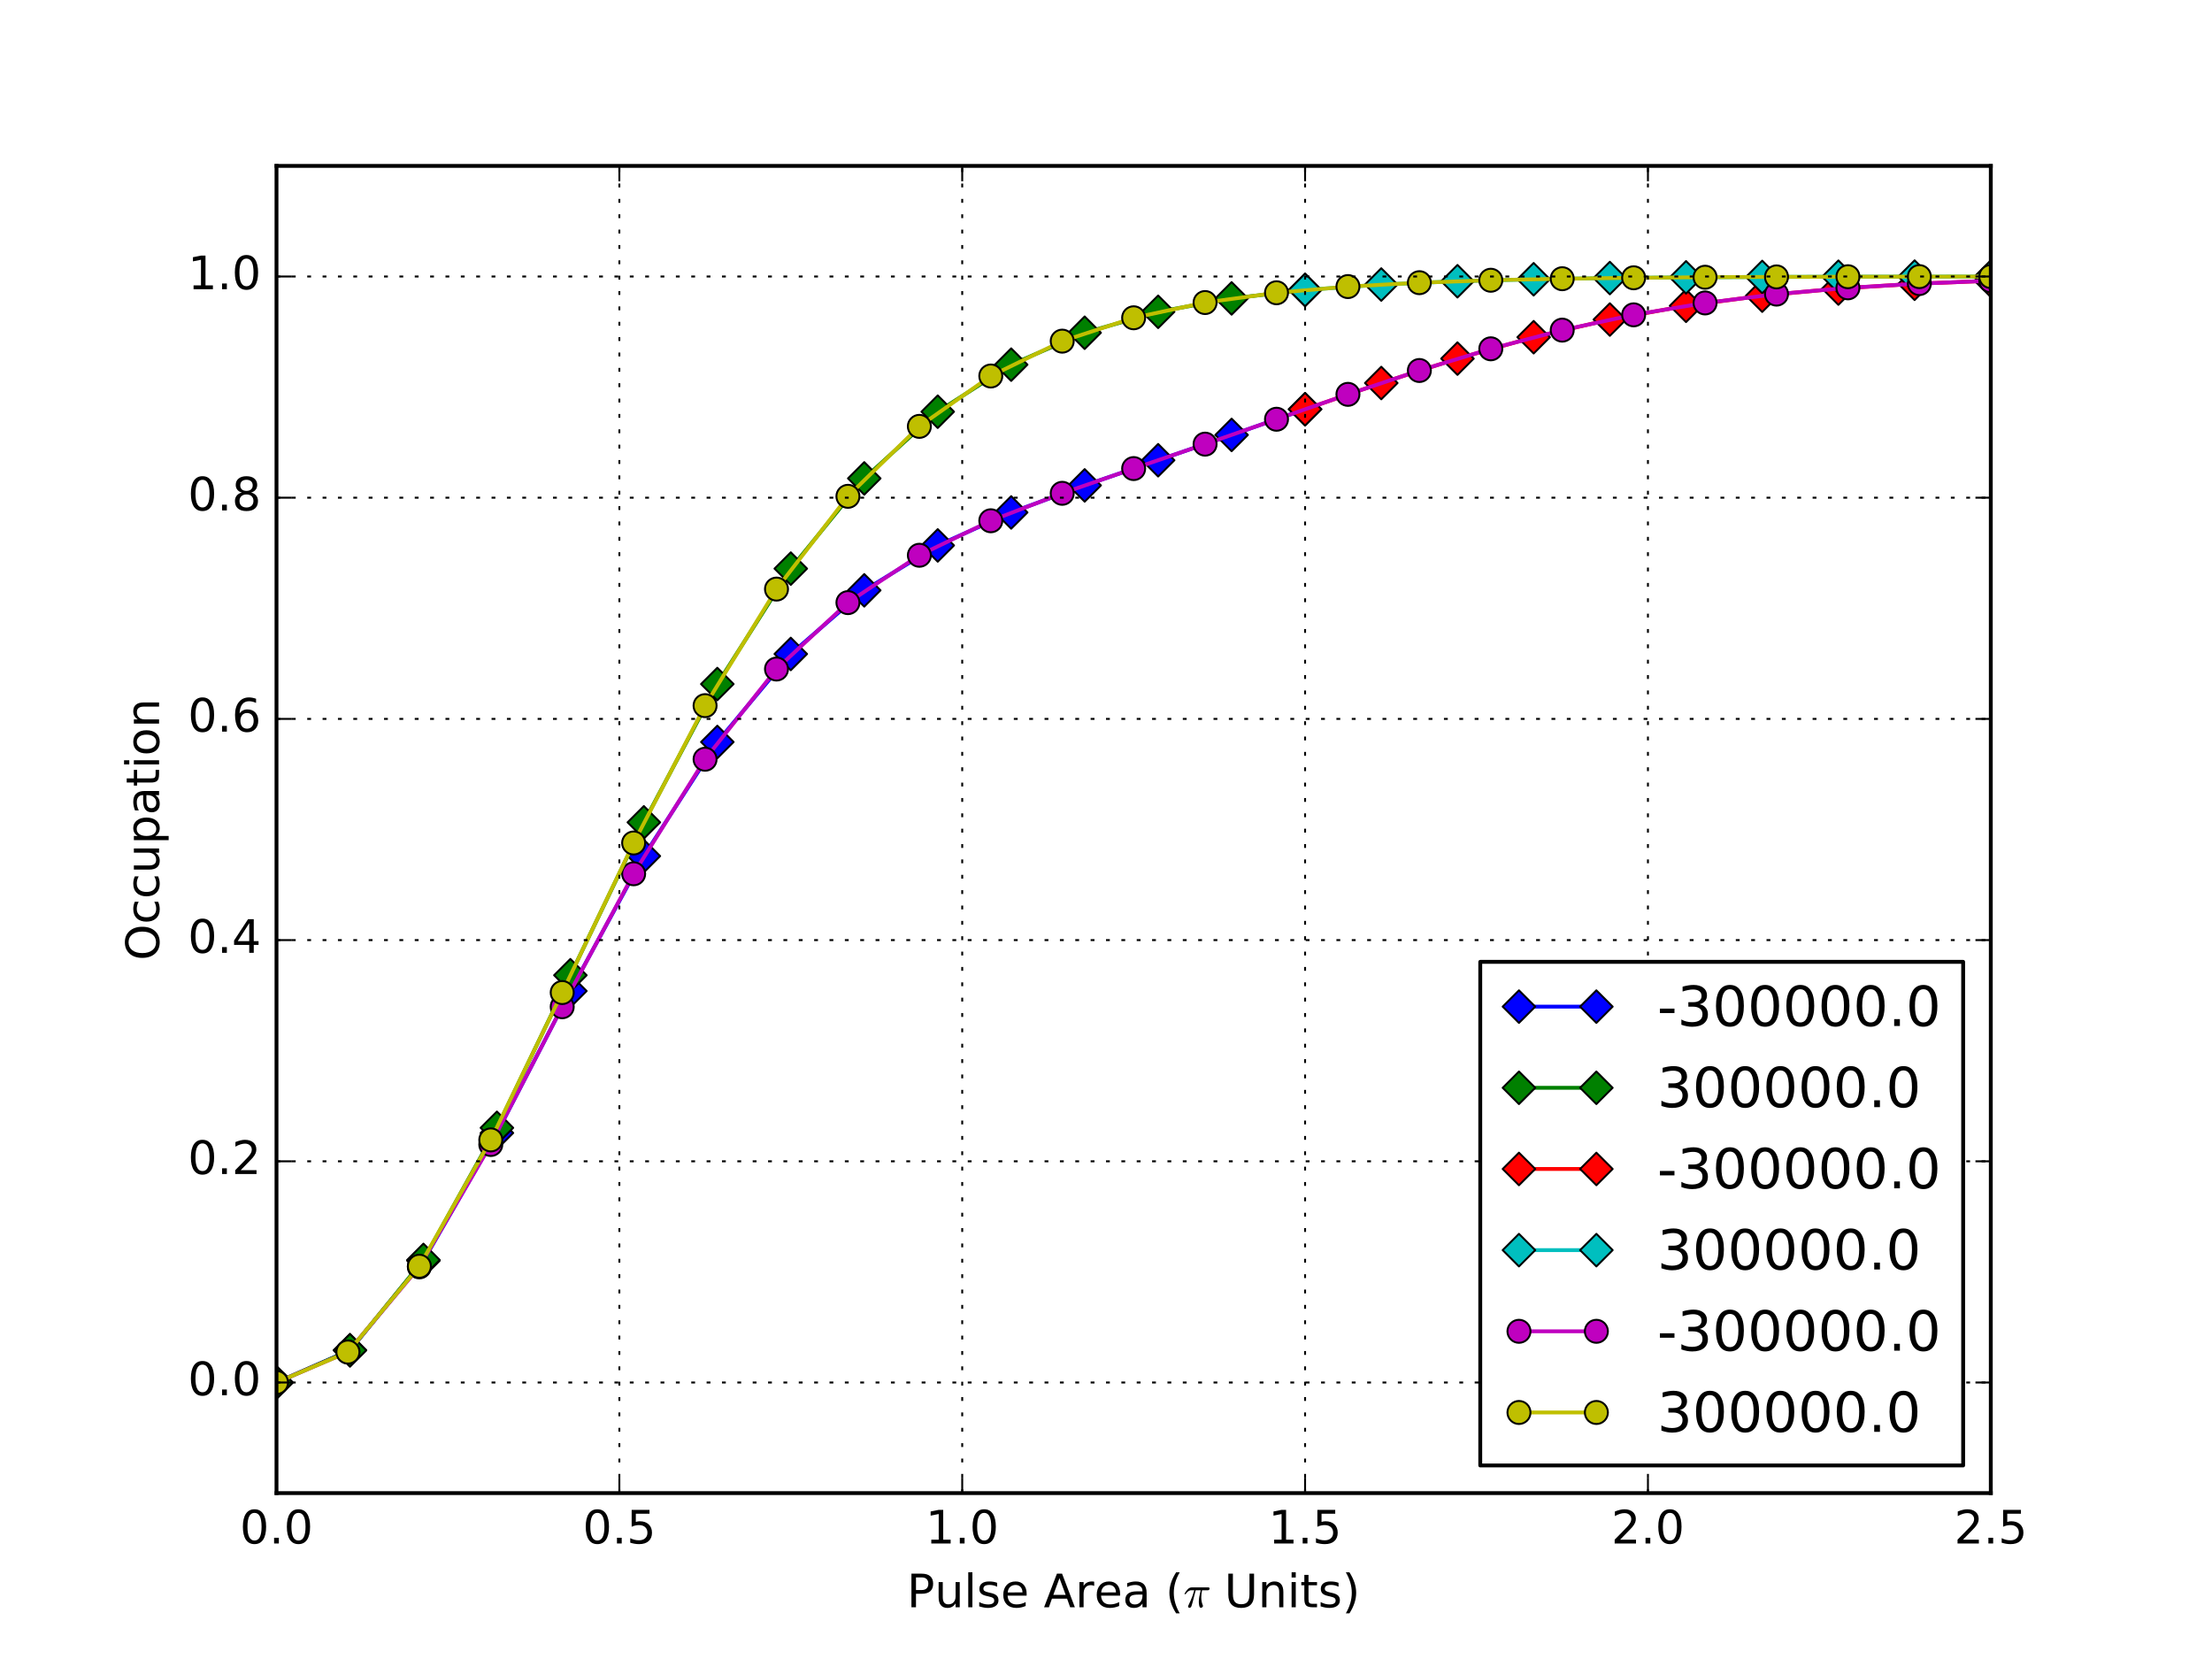 <?xml version="1.0" encoding="utf-8" standalone="no"?>
<!DOCTYPE svg PUBLIC "-//W3C//DTD SVG 1.1//EN"
  "http://www.w3.org/Graphics/SVG/1.1/DTD/svg11.dtd">
<!-- Created with matplotlib (http://matplotlib.org/) -->
<svg height="432pt" version="1.1" viewBox="0 0 576 432" width="576pt" xmlns="http://www.w3.org/2000/svg" xmlns:xlink="http://www.w3.org/1999/xlink">
 <defs>
  <style type="text/css">
*{stroke-linecap:butt;stroke-linejoin:round;stroke-miterlimit:100000;}
  </style>
 </defs>
 <g id="figure_1">
  <g id="patch_1">
   <path d="M 0 432 
L 576 432 
L 576 0 
L 0 0 
z
" style="fill:#ffffff;"/>
  </g>
  <g id="axes_1">
   <g id="patch_2">
    <path d="M 72 388.8 
L 518.4 388.8 
L 518.4 43.2 
L 72 43.2 
z
" style="fill:#ffffff;"/>
   </g>
   <g id="line2d_1">
    <path clip-path="url(#pc43f7e8aea)" d="M 72 360 
L 91.131 351.594 
L 110.263 328.279 
L 129.394 295.023 
L 148.526 258.054 
L 167.657 222.916 
L 186.789 193.21 
L 205.92 170.291 
L 225.051 153.722 
L 244.183 142.026 
L 263.314 133.435 
L 282.446 126.395 
L 301.577 119.843 
L 320.709 113.257 
L 339.84 106.564 
" style="fill:none;stroke:#0000ff;stroke-linecap:square;"/>
    <defs>
     <path d="M -0 4.243 
L 4.243 0 
L 0 -4.243 
L -4.243 -0 
z
" id="m1bdbdcca14" style="stroke:#000000;stroke-linejoin:miter;stroke-width:0.5;"/>
    </defs>
    <g clip-path="url(#pc43f7e8aea)">
     <use style="fill:#0000ff;stroke:#000000;stroke-linejoin:miter;stroke-width:0.5;" x="72.0" xlink:href="#m1bdbdcca14" y="360.0"/>
     <use style="fill:#0000ff;stroke:#000000;stroke-linejoin:miter;stroke-width:0.5;" x="91.131" xlink:href="#m1bdbdcca14" y="351.594"/>
     <use style="fill:#0000ff;stroke:#000000;stroke-linejoin:miter;stroke-width:0.5;" x="110.263" xlink:href="#m1bdbdcca14" y="328.279"/>
     <use style="fill:#0000ff;stroke:#000000;stroke-linejoin:miter;stroke-width:0.5;" x="129.394" xlink:href="#m1bdbdcca14" y="295.023"/>
     <use style="fill:#0000ff;stroke:#000000;stroke-linejoin:miter;stroke-width:0.5;" x="148.526" xlink:href="#m1bdbdcca14" y="258.054"/>
     <use style="fill:#0000ff;stroke:#000000;stroke-linejoin:miter;stroke-width:0.5;" x="167.657" xlink:href="#m1bdbdcca14" y="222.916"/>
     <use style="fill:#0000ff;stroke:#000000;stroke-linejoin:miter;stroke-width:0.5;" x="186.789" xlink:href="#m1bdbdcca14" y="193.21"/>
     <use style="fill:#0000ff;stroke:#000000;stroke-linejoin:miter;stroke-width:0.5;" x="205.92" xlink:href="#m1bdbdcca14" y="170.291"/>
     <use style="fill:#0000ff;stroke:#000000;stroke-linejoin:miter;stroke-width:0.5;" x="225.051" xlink:href="#m1bdbdcca14" y="153.722"/>
     <use style="fill:#0000ff;stroke:#000000;stroke-linejoin:miter;stroke-width:0.5;" x="244.183" xlink:href="#m1bdbdcca14" y="142.026"/>
     <use style="fill:#0000ff;stroke:#000000;stroke-linejoin:miter;stroke-width:0.5;" x="263.314" xlink:href="#m1bdbdcca14" y="133.435"/>
     <use style="fill:#0000ff;stroke:#000000;stroke-linejoin:miter;stroke-width:0.5;" x="282.446" xlink:href="#m1bdbdcca14" y="126.395"/>
     <use style="fill:#0000ff;stroke:#000000;stroke-linejoin:miter;stroke-width:0.5;" x="301.577" xlink:href="#m1bdbdcca14" y="119.843"/>
     <use style="fill:#0000ff;stroke:#000000;stroke-linejoin:miter;stroke-width:0.5;" x="320.709" xlink:href="#m1bdbdcca14" y="113.257"/>
     <use style="fill:#0000ff;stroke:#000000;stroke-linejoin:miter;stroke-width:0.5;" x="339.84" xlink:href="#m1bdbdcca14" y="106.564"/>
    </g>
   </g>
   <g id="line2d_2">
    <path clip-path="url(#pc43f7e8aea)" d="M 72 360 
L 91.131 351.617 
L 110.263 328.085 
L 129.394 293.683 
L 148.526 253.95 
L 167.657 214.136 
L 186.789 178.124 
L 205.92 148.066 
L 225.051 124.576 
L 244.183 107.206 
L 263.314 94.952 
L 282.446 86.644 
L 301.577 81.192 
L 320.709 77.701 
L 339.84 75.502 
" style="fill:none;stroke:#008000;stroke-linecap:square;"/>
    <defs>
     <path d="M -0 4.243 
L 4.243 0 
L 0 -4.243 
L -4.243 -0 
z
" id="m7340cd38f1" style="stroke:#000000;stroke-linejoin:miter;stroke-width:0.5;"/>
    </defs>
    <g clip-path="url(#pc43f7e8aea)">
     <use style="fill:#008000;stroke:#000000;stroke-linejoin:miter;stroke-width:0.5;" x="72.0" xlink:href="#m7340cd38f1" y="360.0"/>
     <use style="fill:#008000;stroke:#000000;stroke-linejoin:miter;stroke-width:0.5;" x="91.131" xlink:href="#m7340cd38f1" y="351.617"/>
     <use style="fill:#008000;stroke:#000000;stroke-linejoin:miter;stroke-width:0.5;" x="110.263" xlink:href="#m7340cd38f1" y="328.085"/>
     <use style="fill:#008000;stroke:#000000;stroke-linejoin:miter;stroke-width:0.5;" x="129.394" xlink:href="#m7340cd38f1" y="293.683"/>
     <use style="fill:#008000;stroke:#000000;stroke-linejoin:miter;stroke-width:0.5;" x="148.526" xlink:href="#m7340cd38f1" y="253.95"/>
     <use style="fill:#008000;stroke:#000000;stroke-linejoin:miter;stroke-width:0.5;" x="167.657" xlink:href="#m7340cd38f1" y="214.136"/>
     <use style="fill:#008000;stroke:#000000;stroke-linejoin:miter;stroke-width:0.5;" x="186.789" xlink:href="#m7340cd38f1" y="178.124"/>
     <use style="fill:#008000;stroke:#000000;stroke-linejoin:miter;stroke-width:0.5;" x="205.92" xlink:href="#m7340cd38f1" y="148.066"/>
     <use style="fill:#008000;stroke:#000000;stroke-linejoin:miter;stroke-width:0.5;" x="225.051" xlink:href="#m7340cd38f1" y="124.576"/>
     <use style="fill:#008000;stroke:#000000;stroke-linejoin:miter;stroke-width:0.5;" x="244.183" xlink:href="#m7340cd38f1" y="107.206"/>
     <use style="fill:#008000;stroke:#000000;stroke-linejoin:miter;stroke-width:0.5;" x="263.314" xlink:href="#m7340cd38f1" y="94.952"/>
     <use style="fill:#008000;stroke:#000000;stroke-linejoin:miter;stroke-width:0.5;" x="282.446" xlink:href="#m7340cd38f1" y="86.644"/>
     <use style="fill:#008000;stroke:#000000;stroke-linejoin:miter;stroke-width:0.5;" x="301.577" xlink:href="#m7340cd38f1" y="81.192"/>
     <use style="fill:#008000;stroke:#000000;stroke-linejoin:miter;stroke-width:0.5;" x="320.709" xlink:href="#m7340cd38f1" y="77.701"/>
     <use style="fill:#008000;stroke:#000000;stroke-linejoin:miter;stroke-width:0.5;" x="339.84" xlink:href="#m7340cd38f1" y="75.502"/>
    </g>
   </g>
   <g id="line2d_3">
    <path clip-path="url(#pc43f7e8aea)" d="M 339.84 106.564 
L 359.68 99.738 
L 379.52 93.38 
L 399.36 87.808 
L 419.2 83.21 
L 439.04 79.63 
L 458.88 76.99 
L 478.72 75.138 
L 498.56 73.9 
L 518.4 73.108 
" style="fill:none;stroke:#ff0000;stroke-linecap:square;"/>
    <defs>
     <path d="M -0 4.243 
L 4.243 0 
L 0 -4.243 
L -4.243 -0 
z
" id="m320b209481" style="stroke:#000000;stroke-linejoin:miter;stroke-width:0.5;"/>
    </defs>
    <g clip-path="url(#pc43f7e8aea)">
     <use style="fill:#ff0000;stroke:#000000;stroke-linejoin:miter;stroke-width:0.5;" x="339.84" xlink:href="#m320b209481" y="106.564"/>
     <use style="fill:#ff0000;stroke:#000000;stroke-linejoin:miter;stroke-width:0.5;" x="359.68" xlink:href="#m320b209481" y="99.738"/>
     <use style="fill:#ff0000;stroke:#000000;stroke-linejoin:miter;stroke-width:0.5;" x="379.52" xlink:href="#m320b209481" y="93.38"/>
     <use style="fill:#ff0000;stroke:#000000;stroke-linejoin:miter;stroke-width:0.5;" x="399.36" xlink:href="#m320b209481" y="87.808"/>
     <use style="fill:#ff0000;stroke:#000000;stroke-linejoin:miter;stroke-width:0.5;" x="419.2" xlink:href="#m320b209481" y="83.21"/>
     <use style="fill:#ff0000;stroke:#000000;stroke-linejoin:miter;stroke-width:0.5;" x="439.04" xlink:href="#m320b209481" y="79.63"/>
     <use style="fill:#ff0000;stroke:#000000;stroke-linejoin:miter;stroke-width:0.5;" x="458.88" xlink:href="#m320b209481" y="76.99"/>
     <use style="fill:#ff0000;stroke:#000000;stroke-linejoin:miter;stroke-width:0.5;" x="478.72" xlink:href="#m320b209481" y="75.138"/>
     <use style="fill:#ff0000;stroke:#000000;stroke-linejoin:miter;stroke-width:0.5;" x="498.56" xlink:href="#m320b209481" y="73.9"/>
     <use style="fill:#ff0000;stroke:#000000;stroke-linejoin:miter;stroke-width:0.5;" x="518.4" xlink:href="#m320b209481" y="73.108"/>
    </g>
   </g>
   <g id="line2d_4">
    <path clip-path="url(#pc43f7e8aea)" d="M 339.84 75.502 
L 359.68 74.093 
L 379.52 73.234 
L 399.36 72.716 
L 419.2 72.406 
L 439.04 72.224 
L 458.88 72.12 
L 478.72 72.062 
L 498.56 72.031 
L 518.4 72.015 
" style="fill:none;stroke:#00bfbf;stroke-linecap:square;"/>
    <defs>
     <path d="M -0 4.243 
L 4.243 0 
L 0 -4.243 
L -4.243 -0 
z
" id="m3bb79d7546" style="stroke:#000000;stroke-linejoin:miter;stroke-width:0.5;"/>
    </defs>
    <g clip-path="url(#pc43f7e8aea)">
     <use style="fill:#00bfbf;stroke:#000000;stroke-linejoin:miter;stroke-width:0.5;" x="339.84" xlink:href="#m3bb79d7546" y="75.502"/>
     <use style="fill:#00bfbf;stroke:#000000;stroke-linejoin:miter;stroke-width:0.5;" x="359.68" xlink:href="#m3bb79d7546" y="74.093"/>
     <use style="fill:#00bfbf;stroke:#000000;stroke-linejoin:miter;stroke-width:0.5;" x="379.52" xlink:href="#m3bb79d7546" y="73.234"/>
     <use style="fill:#00bfbf;stroke:#000000;stroke-linejoin:miter;stroke-width:0.5;" x="399.36" xlink:href="#m3bb79d7546" y="72.716"/>
     <use style="fill:#00bfbf;stroke:#000000;stroke-linejoin:miter;stroke-width:0.5;" x="419.2" xlink:href="#m3bb79d7546" y="72.406"/>
     <use style="fill:#00bfbf;stroke:#000000;stroke-linejoin:miter;stroke-width:0.5;" x="439.04" xlink:href="#m3bb79d7546" y="72.224"/>
     <use style="fill:#00bfbf;stroke:#000000;stroke-linejoin:miter;stroke-width:0.5;" x="458.88" xlink:href="#m3bb79d7546" y="72.12"/>
     <use style="fill:#00bfbf;stroke:#000000;stroke-linejoin:miter;stroke-width:0.5;" x="478.72" xlink:href="#m3bb79d7546" y="72.062"/>
     <use style="fill:#00bfbf;stroke:#000000;stroke-linejoin:miter;stroke-width:0.5;" x="498.56" xlink:href="#m3bb79d7546" y="72.031"/>
     <use style="fill:#00bfbf;stroke:#000000;stroke-linejoin:miter;stroke-width:0.5;" x="518.4" xlink:href="#m3bb79d7546" y="72.015"/>
    </g>
   </g>
   <g id="line2d_5">
    <path clip-path="url(#pc43f7e8aea)" d="M 72 360 
L 90.6 352.046 
L 109.2 329.89 
L 127.8 298.022 
L 146.4 262.159 
L 165 227.529 
L 183.6 197.7 
L 202.2 174.217 
L 220.8 156.921 
L 239.4 144.591 
L 258 135.607 
L 276.6 128.455 
L 295.2 122.015 
L 313.8 115.651 
L 332.4 109.17 
L 351 102.689 
L 369.6 96.478 
L 388.2 90.831 
L 406.8 85.964 
L 425.4 81.984 
L 444 78.887 
L 462.6 76.587 
L 481.2 74.953 
L 499.8 73.839 
L 518.4 73.108 
" style="fill:none;stroke:#bf00bf;stroke-linecap:square;"/>
    <defs>
     <path d="M 0 3 
C 0.796 3 1.559 2.684 2.121 2.121 
C 2.684 1.559 3 0.796 3 0 
C 3 -0.796 2.684 -1.559 2.121 -2.121 
C 1.559 -2.684 0.796 -3 0 -3 
C -0.796 -3 -1.559 -2.684 -2.121 -2.121 
C -2.684 -1.559 -3 -0.796 -3 0 
C -3 0.796 -2.684 1.559 -2.121 2.121 
C -1.559 2.684 -0.796 3 0 3 
z
" id="m465cc0d2a7" style="stroke:#000000;stroke-width:0.5;"/>
    </defs>
    <g clip-path="url(#pc43f7e8aea)">
     <use style="fill:#bf00bf;stroke:#000000;stroke-width:0.5;" x="72.0" xlink:href="#m465cc0d2a7" y="360.0"/>
     <use style="fill:#bf00bf;stroke:#000000;stroke-width:0.5;" x="90.6" xlink:href="#m465cc0d2a7" y="352.046"/>
     <use style="fill:#bf00bf;stroke:#000000;stroke-width:0.5;" x="109.2" xlink:href="#m465cc0d2a7" y="329.89"/>
     <use style="fill:#bf00bf;stroke:#000000;stroke-width:0.5;" x="127.8" xlink:href="#m465cc0d2a7" y="298.022"/>
     <use style="fill:#bf00bf;stroke:#000000;stroke-width:0.5;" x="146.4" xlink:href="#m465cc0d2a7" y="262.159"/>
     <use style="fill:#bf00bf;stroke:#000000;stroke-width:0.5;" x="165.0" xlink:href="#m465cc0d2a7" y="227.529"/>
     <use style="fill:#bf00bf;stroke:#000000;stroke-width:0.5;" x="183.6" xlink:href="#m465cc0d2a7" y="197.7"/>
     <use style="fill:#bf00bf;stroke:#000000;stroke-width:0.5;" x="202.2" xlink:href="#m465cc0d2a7" y="174.217"/>
     <use style="fill:#bf00bf;stroke:#000000;stroke-width:0.5;" x="220.8" xlink:href="#m465cc0d2a7" y="156.921"/>
     <use style="fill:#bf00bf;stroke:#000000;stroke-width:0.5;" x="239.4" xlink:href="#m465cc0d2a7" y="144.591"/>
     <use style="fill:#bf00bf;stroke:#000000;stroke-width:0.5;" x="258.0" xlink:href="#m465cc0d2a7" y="135.607"/>
     <use style="fill:#bf00bf;stroke:#000000;stroke-width:0.5;" x="276.6" xlink:href="#m465cc0d2a7" y="128.455"/>
     <use style="fill:#bf00bf;stroke:#000000;stroke-width:0.5;" x="295.2" xlink:href="#m465cc0d2a7" y="122.015"/>
     <use style="fill:#bf00bf;stroke:#000000;stroke-width:0.5;" x="313.8" xlink:href="#m465cc0d2a7" y="115.651"/>
     <use style="fill:#bf00bf;stroke:#000000;stroke-width:0.5;" x="332.4" xlink:href="#m465cc0d2a7" y="109.17"/>
     <use style="fill:#bf00bf;stroke:#000000;stroke-width:0.5;" x="351.0" xlink:href="#m465cc0d2a7" y="102.689"/>
     <use style="fill:#bf00bf;stroke:#000000;stroke-width:0.5;" x="369.6" xlink:href="#m465cc0d2a7" y="96.478"/>
     <use style="fill:#bf00bf;stroke:#000000;stroke-width:0.5;" x="388.2" xlink:href="#m465cc0d2a7" y="90.831"/>
     <use style="fill:#bf00bf;stroke:#000000;stroke-width:0.5;" x="406.8" xlink:href="#m465cc0d2a7" y="85.964"/>
     <use style="fill:#bf00bf;stroke:#000000;stroke-width:0.5;" x="425.4" xlink:href="#m465cc0d2a7" y="81.984"/>
     <use style="fill:#bf00bf;stroke:#000000;stroke-width:0.5;" x="444" xlink:href="#m465cc0d2a7" y="78.887"/>
     <use style="fill:#bf00bf;stroke:#000000;stroke-width:0.5;" x="462.6" xlink:href="#m465cc0d2a7" y="76.587"/>
     <use style="fill:#bf00bf;stroke:#000000;stroke-width:0.5;" x="481.2" xlink:href="#m465cc0d2a7" y="74.953"/>
     <use style="fill:#bf00bf;stroke:#000000;stroke-width:0.5;" x="499.8" xlink:href="#m465cc0d2a7" y="73.839"/>
     <use style="fill:#bf00bf;stroke:#000000;stroke-width:0.5;" x="518.4" xlink:href="#m465cc0d2a7" y="73.108"/>
    </g>
   </g>
   <g id="line2d_6">
    <path clip-path="url(#pc43f7e8aea)" d="M 72 360 
L 90.6 352.069 
L 109.2 329.726 
L 127.8 296.832 
L 146.4 258.456 
L 165 219.508 
L 183.6 183.749 
L 202.2 153.397 
L 220.8 129.24 
L 239.4 111.024 
L 258 97.91 
L 276.6 88.832 
L 295.2 82.752 
L 313.8 78.782 
L 332.4 76.237 
L 351 74.625 
L 369.6 73.61 
L 388.2 72.975 
L 406.8 72.58 
L 425.4 72.338 
L 444 72.192 
L 462.6 72.106 
L 481.2 72.057 
L 499.8 72.03 
L 518.4 72.015 
" style="fill:none;stroke:#bfbf00;stroke-linecap:square;"/>
    <defs>
     <path d="M 0 3 
C 0.796 3 1.559 2.684 2.121 2.121 
C 2.684 1.559 3 0.796 3 0 
C 3 -0.796 2.684 -1.559 2.121 -2.121 
C 1.559 -2.684 0.796 -3 0 -3 
C -0.796 -3 -1.559 -2.684 -2.121 -2.121 
C -2.684 -1.559 -3 -0.796 -3 0 
C -3 0.796 -2.684 1.559 -2.121 2.121 
C -1.559 2.684 -0.796 3 0 3 
z
" id="md979826415" style="stroke:#000000;stroke-width:0.5;"/>
    </defs>
    <g clip-path="url(#pc43f7e8aea)">
     <use style="fill:#bfbf00;stroke:#000000;stroke-width:0.5;" x="72.0" xlink:href="#md979826415" y="360.0"/>
     <use style="fill:#bfbf00;stroke:#000000;stroke-width:0.5;" x="90.6" xlink:href="#md979826415" y="352.069"/>
     <use style="fill:#bfbf00;stroke:#000000;stroke-width:0.5;" x="109.2" xlink:href="#md979826415" y="329.726"/>
     <use style="fill:#bfbf00;stroke:#000000;stroke-width:0.5;" x="127.8" xlink:href="#md979826415" y="296.832"/>
     <use style="fill:#bfbf00;stroke:#000000;stroke-width:0.5;" x="146.4" xlink:href="#md979826415" y="258.456"/>
     <use style="fill:#bfbf00;stroke:#000000;stroke-width:0.5;" x="165.0" xlink:href="#md979826415" y="219.508"/>
     <use style="fill:#bfbf00;stroke:#000000;stroke-width:0.5;" x="183.6" xlink:href="#md979826415" y="183.749"/>
     <use style="fill:#bfbf00;stroke:#000000;stroke-width:0.5;" x="202.2" xlink:href="#md979826415" y="153.397"/>
     <use style="fill:#bfbf00;stroke:#000000;stroke-width:0.5;" x="220.8" xlink:href="#md979826415" y="129.24"/>
     <use style="fill:#bfbf00;stroke:#000000;stroke-width:0.5;" x="239.4" xlink:href="#md979826415" y="111.024"/>
     <use style="fill:#bfbf00;stroke:#000000;stroke-width:0.5;" x="258.0" xlink:href="#md979826415" y="97.91"/>
     <use style="fill:#bfbf00;stroke:#000000;stroke-width:0.5;" x="276.6" xlink:href="#md979826415" y="88.832"/>
     <use style="fill:#bfbf00;stroke:#000000;stroke-width:0.5;" x="295.2" xlink:href="#md979826415" y="82.752"/>
     <use style="fill:#bfbf00;stroke:#000000;stroke-width:0.5;" x="313.8" xlink:href="#md979826415" y="78.782"/>
     <use style="fill:#bfbf00;stroke:#000000;stroke-width:0.5;" x="332.4" xlink:href="#md979826415" y="76.237"/>
     <use style="fill:#bfbf00;stroke:#000000;stroke-width:0.5;" x="351.0" xlink:href="#md979826415" y="74.625"/>
     <use style="fill:#bfbf00;stroke:#000000;stroke-width:0.5;" x="369.6" xlink:href="#md979826415" y="73.61"/>
     <use style="fill:#bfbf00;stroke:#000000;stroke-width:0.5;" x="388.2" xlink:href="#md979826415" y="72.975"/>
     <use style="fill:#bfbf00;stroke:#000000;stroke-width:0.5;" x="406.8" xlink:href="#md979826415" y="72.58"/>
     <use style="fill:#bfbf00;stroke:#000000;stroke-width:0.5;" x="425.4" xlink:href="#md979826415" y="72.338"/>
     <use style="fill:#bfbf00;stroke:#000000;stroke-width:0.5;" x="444" xlink:href="#md979826415" y="72.192"/>
     <use style="fill:#bfbf00;stroke:#000000;stroke-width:0.5;" x="462.6" xlink:href="#md979826415" y="72.106"/>
     <use style="fill:#bfbf00;stroke:#000000;stroke-width:0.5;" x="481.2" xlink:href="#md979826415" y="72.057"/>
     <use style="fill:#bfbf00;stroke:#000000;stroke-width:0.5;" x="499.8" xlink:href="#md979826415" y="72.03"/>
     <use style="fill:#bfbf00;stroke:#000000;stroke-width:0.5;" x="518.4" xlink:href="#md979826415" y="72.015"/>
    </g>
   </g>
   <g id="patch_3">
    <path d="M 72 43.2 
L 518.4 43.2 
" style="fill:none;stroke:#000000;stroke-linecap:square;stroke-linejoin:miter;"/>
   </g>
   <g id="patch_4">
    <path d="M 518.4 388.8 
L 518.4 43.2 
" style="fill:none;stroke:#000000;stroke-linecap:square;stroke-linejoin:miter;"/>
   </g>
   <g id="patch_5">
    <path d="M 72 388.8 
L 518.4 388.8 
" style="fill:none;stroke:#000000;stroke-linecap:square;stroke-linejoin:miter;"/>
   </g>
   <g id="patch_6">
    <path d="M 72 388.8 
L 72 43.2 
" style="fill:none;stroke:#000000;stroke-linecap:square;stroke-linejoin:miter;"/>
   </g>
   <g id="matplotlib.axis_1">
    <g id="xtick_1">
     <g id="line2d_7">
      <path clip-path="url(#pc43f7e8aea)" d="M 72 388.8 
L 72 43.2 
" style="fill:none;stroke:#000000;stroke-dasharray:1,3;stroke-dashoffset:0.0;stroke-width:0.5;"/>
     </g>
     <g id="line2d_8">
      <defs>
       <path d="M 0 0 
L 0 -4 
" id="md7fe1f5422" style="stroke:#000000;stroke-width:0.5;"/>
      </defs>
      <g>
       <use style="stroke:#000000;stroke-width:0.5;" x="72.0" xlink:href="#md7fe1f5422" y="388.8"/>
      </g>
     </g>
     <g id="line2d_9">
      <defs>
       <path d="M 0 0 
L 0 4 
" id="mfad1bb5ae5" style="stroke:#000000;stroke-width:0.5;"/>
      </defs>
      <g>
       <use style="stroke:#000000;stroke-width:0.5;" x="72.0" xlink:href="#mfad1bb5ae5" y="43.2"/>
      </g>
     </g>
     <g id="text_1">
      <!-- 0.0 -->
      <defs>
       <path d="M 31.781 66.406 
Q 24.172 66.406 20.328 58.906 
Q 16.5 51.422 16.5 36.375 
Q 16.5 21.391 20.328 13.891 
Q 24.172 6.391 31.781 6.391 
Q 39.453 6.391 43.281 13.891 
Q 47.125 21.391 47.125 36.375 
Q 47.125 51.422 43.281 58.906 
Q 39.453 66.406 31.781 66.406 
M 31.781 74.219 
Q 44.047 74.219 50.516 64.516 
Q 56.984 54.828 56.984 36.375 
Q 56.984 17.969 50.516 8.266 
Q 44.047 -1.422 31.781 -1.422 
Q 19.531 -1.422 13.062 8.266 
Q 6.594 17.969 6.594 36.375 
Q 6.594 54.828 13.062 64.516 
Q 19.531 74.219 31.781 74.219 
" id="BitstreamVeraSans-Roman-30"/>
       <path d="M 10.688 12.406 
L 21 12.406 
L 21 0 
L 10.688 0 
z
" id="BitstreamVeraSans-Roman-2e"/>
      </defs>
      <g transform="translate(62.458 401.918)scale(0.12 -0.12)">
       <use xlink:href="#BitstreamVeraSans-Roman-30"/>
       <use x="63.623" xlink:href="#BitstreamVeraSans-Roman-2e"/>
       <use x="95.41" xlink:href="#BitstreamVeraSans-Roman-30"/>
      </g>
     </g>
    </g>
    <g id="xtick_2">
     <g id="line2d_10">
      <path clip-path="url(#pc43f7e8aea)" d="M 161.28 388.8 
L 161.28 43.2 
" style="fill:none;stroke:#000000;stroke-dasharray:1,3;stroke-dashoffset:0.0;stroke-width:0.5;"/>
     </g>
     <g id="line2d_11">
      <g>
       <use style="stroke:#000000;stroke-width:0.5;" x="161.28" xlink:href="#md7fe1f5422" y="388.8"/>
      </g>
     </g>
     <g id="line2d_12">
      <g>
       <use style="stroke:#000000;stroke-width:0.5;" x="161.28" xlink:href="#mfad1bb5ae5" y="43.2"/>
      </g>
     </g>
     <g id="text_2">
      <!-- 0.5 -->
      <defs>
       <path d="M 10.797 72.906 
L 49.516 72.906 
L 49.516 64.594 
L 19.828 64.594 
L 19.828 46.734 
Q 21.969 47.469 24.109 47.828 
Q 26.266 48.188 28.422 48.188 
Q 40.625 48.188 47.75 41.5 
Q 54.891 34.812 54.891 23.391 
Q 54.891 11.625 47.562 5.094 
Q 40.234 -1.422 26.906 -1.422 
Q 22.312 -1.422 17.547 -0.641 
Q 12.797 0.141 7.719 1.703 
L 7.719 11.625 
Q 12.109 9.234 16.797 8.062 
Q 21.484 6.891 26.703 6.891 
Q 35.156 6.891 40.078 11.328 
Q 45.016 15.766 45.016 23.391 
Q 45.016 31 40.078 35.438 
Q 35.156 39.891 26.703 39.891 
Q 22.75 39.891 18.812 39.016 
Q 14.891 38.141 10.797 36.281 
z
" id="BitstreamVeraSans-Roman-35"/>
      </defs>
      <g transform="translate(151.738 401.918)scale(0.12 -0.12)">
       <use xlink:href="#BitstreamVeraSans-Roman-30"/>
       <use x="63.623" xlink:href="#BitstreamVeraSans-Roman-2e"/>
       <use x="95.41" xlink:href="#BitstreamVeraSans-Roman-35"/>
      </g>
     </g>
    </g>
    <g id="xtick_3">
     <g id="line2d_13">
      <path clip-path="url(#pc43f7e8aea)" d="M 250.56 388.8 
L 250.56 43.2 
" style="fill:none;stroke:#000000;stroke-dasharray:1,3;stroke-dashoffset:0.0;stroke-width:0.5;"/>
     </g>
     <g id="line2d_14">
      <g>
       <use style="stroke:#000000;stroke-width:0.5;" x="250.56" xlink:href="#md7fe1f5422" y="388.8"/>
      </g>
     </g>
     <g id="line2d_15">
      <g>
       <use style="stroke:#000000;stroke-width:0.5;" x="250.56" xlink:href="#mfad1bb5ae5" y="43.2"/>
      </g>
     </g>
     <g id="text_3">
      <!-- 1.0 -->
      <defs>
       <path d="M 12.406 8.297 
L 28.516 8.297 
L 28.516 63.922 
L 10.984 60.406 
L 10.984 69.391 
L 28.422 72.906 
L 38.281 72.906 
L 38.281 8.297 
L 54.391 8.297 
L 54.391 0 
L 12.406 0 
z
" id="BitstreamVeraSans-Roman-31"/>
      </defs>
      <g transform="translate(241.018 401.918)scale(0.12 -0.12)">
       <use xlink:href="#BitstreamVeraSans-Roman-31"/>
       <use x="63.623" xlink:href="#BitstreamVeraSans-Roman-2e"/>
       <use x="95.41" xlink:href="#BitstreamVeraSans-Roman-30"/>
      </g>
     </g>
    </g>
    <g id="xtick_4">
     <g id="line2d_16">
      <path clip-path="url(#pc43f7e8aea)" d="M 339.84 388.8 
L 339.84 43.2 
" style="fill:none;stroke:#000000;stroke-dasharray:1,3;stroke-dashoffset:0.0;stroke-width:0.5;"/>
     </g>
     <g id="line2d_17">
      <g>
       <use style="stroke:#000000;stroke-width:0.5;" x="339.84" xlink:href="#md7fe1f5422" y="388.8"/>
      </g>
     </g>
     <g id="line2d_18">
      <g>
       <use style="stroke:#000000;stroke-width:0.5;" x="339.84" xlink:href="#mfad1bb5ae5" y="43.2"/>
      </g>
     </g>
     <g id="text_4">
      <!-- 1.5 -->
      <g transform="translate(330.298 401.918)scale(0.12 -0.12)">
       <use xlink:href="#BitstreamVeraSans-Roman-31"/>
       <use x="63.623" xlink:href="#BitstreamVeraSans-Roman-2e"/>
       <use x="95.41" xlink:href="#BitstreamVeraSans-Roman-35"/>
      </g>
     </g>
    </g>
    <g id="xtick_5">
     <g id="line2d_19">
      <path clip-path="url(#pc43f7e8aea)" d="M 429.12 388.8 
L 429.12 43.2 
" style="fill:none;stroke:#000000;stroke-dasharray:1,3;stroke-dashoffset:0.0;stroke-width:0.5;"/>
     </g>
     <g id="line2d_20">
      <g>
       <use style="stroke:#000000;stroke-width:0.5;" x="429.12" xlink:href="#md7fe1f5422" y="388.8"/>
      </g>
     </g>
     <g id="line2d_21">
      <g>
       <use style="stroke:#000000;stroke-width:0.5;" x="429.12" xlink:href="#mfad1bb5ae5" y="43.2"/>
      </g>
     </g>
     <g id="text_5">
      <!-- 2.0 -->
      <defs>
       <path d="M 19.188 8.297 
L 53.609 8.297 
L 53.609 0 
L 7.328 0 
L 7.328 8.297 
Q 12.938 14.109 22.625 23.891 
Q 32.328 33.688 34.812 36.531 
Q 39.547 41.844 41.422 45.531 
Q 43.312 49.219 43.312 52.781 
Q 43.312 58.594 39.234 62.25 
Q 35.156 65.922 28.609 65.922 
Q 23.969 65.922 18.812 64.312 
Q 13.672 62.703 7.812 59.422 
L 7.812 69.391 
Q 13.766 71.781 18.938 73 
Q 24.125 74.219 28.422 74.219 
Q 39.75 74.219 46.484 68.547 
Q 53.219 62.891 53.219 53.422 
Q 53.219 48.922 51.531 44.891 
Q 49.859 40.875 45.406 35.406 
Q 44.188 33.984 37.641 27.219 
Q 31.109 20.453 19.188 8.297 
" id="BitstreamVeraSans-Roman-32"/>
      </defs>
      <g transform="translate(419.578 401.918)scale(0.12 -0.12)">
       <use xlink:href="#BitstreamVeraSans-Roman-32"/>
       <use x="63.623" xlink:href="#BitstreamVeraSans-Roman-2e"/>
       <use x="95.41" xlink:href="#BitstreamVeraSans-Roman-30"/>
      </g>
     </g>
    </g>
    <g id="xtick_6">
     <g id="line2d_22">
      <path clip-path="url(#pc43f7e8aea)" d="M 518.4 388.8 
L 518.4 43.2 
" style="fill:none;stroke:#000000;stroke-dasharray:1,3;stroke-dashoffset:0.0;stroke-width:0.5;"/>
     </g>
     <g id="line2d_23">
      <g>
       <use style="stroke:#000000;stroke-width:0.5;" x="518.4" xlink:href="#md7fe1f5422" y="388.8"/>
      </g>
     </g>
     <g id="line2d_24">
      <g>
       <use style="stroke:#000000;stroke-width:0.5;" x="518.4" xlink:href="#mfad1bb5ae5" y="43.2"/>
      </g>
     </g>
     <g id="text_6">
      <!-- 2.5 -->
      <g transform="translate(508.858 401.918)scale(0.12 -0.12)">
       <use xlink:href="#BitstreamVeraSans-Roman-32"/>
       <use x="63.623" xlink:href="#BitstreamVeraSans-Roman-2e"/>
       <use x="95.41" xlink:href="#BitstreamVeraSans-Roman-35"/>
      </g>
     </g>
    </g>
    <g id="text_7">
     <!-- Pulse Area ($\pi$ Units) -->
     <defs>
      <path id="BitstreamVeraSans-Roman-20"/>
      <path d="M 54.891 33.016 
L 54.891 0 
L 45.906 0 
L 45.906 32.719 
Q 45.906 40.484 42.875 44.328 
Q 39.844 48.188 33.797 48.188 
Q 26.516 48.188 22.312 43.547 
Q 18.109 38.922 18.109 30.906 
L 18.109 0 
L 9.078 0 
L 9.078 54.688 
L 18.109 54.688 
L 18.109 46.188 
Q 21.344 51.125 25.703 53.562 
Q 30.078 56 35.797 56 
Q 45.219 56 50.047 50.172 
Q 54.891 44.344 54.891 33.016 
" id="BitstreamVeraSans-Roman-6e"/>
      <path d="M 34.281 27.484 
Q 23.391 27.484 19.188 25 
Q 14.984 22.516 14.984 16.5 
Q 14.984 11.719 18.141 8.906 
Q 21.297 6.109 26.703 6.109 
Q 34.188 6.109 38.703 11.406 
Q 43.219 16.703 43.219 25.484 
L 43.219 27.484 
z
M 52.203 31.203 
L 52.203 0 
L 43.219 0 
L 43.219 8.297 
Q 40.141 3.328 35.547 0.953 
Q 30.953 -1.422 24.312 -1.422 
Q 15.922 -1.422 10.953 3.297 
Q 6 8.016 6 15.922 
Q 6 25.141 12.172 29.828 
Q 18.359 34.516 30.609 34.516 
L 43.219 34.516 
L 43.219 35.406 
Q 43.219 41.609 39.141 45 
Q 35.062 48.391 27.688 48.391 
Q 23 48.391 18.547 47.266 
Q 14.109 46.141 10.016 43.891 
L 10.016 52.203 
Q 14.938 54.109 19.578 55.047 
Q 24.219 56 28.609 56 
Q 40.484 56 46.344 49.844 
Q 52.203 43.703 52.203 31.203 
" id="BitstreamVeraSans-Roman-61"/>
      <path d="M 9.422 75.984 
L 18.406 75.984 
L 18.406 0 
L 9.422 0 
z
" id="BitstreamVeraSans-Roman-6c"/>
      <path d="M 19.672 64.797 
L 19.672 37.406 
L 32.078 37.406 
Q 38.969 37.406 42.719 40.969 
Q 46.484 44.531 46.484 51.125 
Q 46.484 57.672 42.719 61.234 
Q 38.969 64.797 32.078 64.797 
z
M 9.812 72.906 
L 32.078 72.906 
Q 44.344 72.906 50.609 67.359 
Q 56.891 61.812 56.891 51.125 
Q 56.891 40.328 50.609 34.812 
Q 44.344 29.297 32.078 29.297 
L 19.672 29.297 
L 19.672 0 
L 9.812 0 
z
" id="BitstreamVeraSans-Roman-50"/>
      <path d="M 8.016 75.875 
L 15.828 75.875 
Q 23.141 64.359 26.781 53.312 
Q 30.422 42.281 30.422 31.391 
Q 30.422 20.453 26.781 9.375 
Q 23.141 -1.703 15.828 -13.188 
L 8.016 -13.188 
Q 14.5 -2 17.703 9.062 
Q 20.906 20.125 20.906 31.391 
Q 20.906 42.672 17.703 53.656 
Q 14.5 64.656 8.016 75.875 
" id="BitstreamVeraSans-Roman-29"/>
      <path d="M 9.422 54.688 
L 18.406 54.688 
L 18.406 0 
L 9.422 0 
z
M 9.422 75.984 
L 18.406 75.984 
L 18.406 64.594 
L 9.422 64.594 
z
" id="BitstreamVeraSans-Roman-69"/>
      <path d="M 10.109 1.703 
Q 10.109 2.25 10.5 3.328 
Q 13.281 9.125 15.688 14.719 
Q 18.109 20.312 20.031 25.609 
Q 21.969 30.906 23.578 36.922 
L 17.188 36.922 
Q 13.531 36.922 10.344 34.625 
Q 7.172 32.328 5.078 28.812 
Q 4.891 28.422 4.5 28.422 
L 3.328 28.422 
Q 2.391 28.422 2.391 29.391 
Q 2.391 29.594 2.594 29.984 
Q 5.859 35.547 9.594 39.328 
Q 13.328 43.109 18.016 43.109 
L 54.297 43.109 
Q 55.328 43.109 56.047 42.422 
Q 56.781 41.75 56.781 40.578 
Q 56.781 39.109 55.734 38.016 
Q 54.688 36.922 53.219 36.922 
L 40.484 36.922 
Q 38.875 29.047 38.719 21.578 
Q 38.719 11.969 42.094 4.203 
Q 42.391 3.609 42.391 2.984 
Q 42.391 1.906 41.75 0.969 
Q 41.109 0.047 40.109 -0.531 
Q 39.109 -1.125 37.984 -1.125 
Q 35.359 -1.125 34.375 3.172 
Q 33.406 7.469 33.406 11.531 
Q 33.406 17.234 34.375 22.531 
Q 35.359 27.828 37.5 36.922 
L 26.609 36.922 
Q 18.703 4.891 17.094 1.609 
Q 15.672 -1.125 13.188 -1.125 
Q 11.969 -1.125 11.031 -0.312 
Q 10.109 0.484 10.109 1.703 
" id="Cmmi10-bc"/>
      <path d="M 34.188 63.188 
L 20.797 26.906 
L 47.609 26.906 
z
M 28.609 72.906 
L 39.797 72.906 
L 67.578 0 
L 57.328 0 
L 50.688 18.703 
L 17.828 18.703 
L 11.188 0 
L 0.781 0 
z
" id="BitstreamVeraSans-Roman-41"/>
      <path d="M 31 75.875 
Q 24.469 64.656 21.281 53.656 
Q 18.109 42.672 18.109 31.391 
Q 18.109 20.125 21.312 9.062 
Q 24.516 -2 31 -13.188 
L 23.188 -13.188 
Q 15.875 -1.703 12.234 9.375 
Q 8.594 20.453 8.594 31.391 
Q 8.594 42.281 12.203 53.312 
Q 15.828 64.359 23.188 75.875 
z
" id="BitstreamVeraSans-Roman-28"/>
      <path d="M 56.203 29.594 
L 56.203 25.203 
L 14.891 25.203 
Q 15.484 15.922 20.484 11.062 
Q 25.484 6.203 34.422 6.203 
Q 39.594 6.203 44.453 7.469 
Q 49.312 8.734 54.109 11.281 
L 54.109 2.781 
Q 49.266 0.734 44.188 -0.344 
Q 39.109 -1.422 33.891 -1.422 
Q 20.797 -1.422 13.156 6.188 
Q 5.516 13.812 5.516 26.812 
Q 5.516 40.234 12.766 48.109 
Q 20.016 56 32.328 56 
Q 43.359 56 49.781 48.891 
Q 56.203 41.797 56.203 29.594 
M 47.219 32.234 
Q 47.125 39.594 43.094 43.984 
Q 39.062 48.391 32.422 48.391 
Q 24.906 48.391 20.391 44.141 
Q 15.875 39.891 15.188 32.172 
z
" id="BitstreamVeraSans-Roman-65"/>
      <path d="M 18.312 70.219 
L 18.312 54.688 
L 36.812 54.688 
L 36.812 47.703 
L 18.312 47.703 
L 18.312 18.016 
Q 18.312 11.328 20.141 9.422 
Q 21.969 7.516 27.594 7.516 
L 36.812 7.516 
L 36.812 0 
L 27.594 0 
Q 17.188 0 13.234 3.875 
Q 9.281 7.766 9.281 18.016 
L 9.281 47.703 
L 2.688 47.703 
L 2.688 54.688 
L 9.281 54.688 
L 9.281 70.219 
z
" id="BitstreamVeraSans-Roman-74"/>
      <path d="M 8.5 21.578 
L 8.5 54.688 
L 17.484 54.688 
L 17.484 21.922 
Q 17.484 14.156 20.5 10.266 
Q 23.531 6.391 29.594 6.391 
Q 36.859 6.391 41.078 11.031 
Q 45.312 15.672 45.312 23.688 
L 45.312 54.688 
L 54.297 54.688 
L 54.297 0 
L 45.312 0 
L 45.312 8.406 
Q 42.047 3.422 37.719 1 
Q 33.406 -1.422 27.688 -1.422 
Q 18.266 -1.422 13.375 4.438 
Q 8.5 10.297 8.5 21.578 
" id="BitstreamVeraSans-Roman-75"/>
      <path d="M 41.109 46.297 
Q 39.594 47.172 37.812 47.578 
Q 36.031 48 33.891 48 
Q 26.266 48 22.188 43.047 
Q 18.109 38.094 18.109 28.812 
L 18.109 0 
L 9.078 0 
L 9.078 54.688 
L 18.109 54.688 
L 18.109 46.188 
Q 20.953 51.172 25.484 53.578 
Q 30.031 56 36.531 56 
Q 37.453 56 38.578 55.875 
Q 39.703 55.766 41.062 55.516 
z
" id="BitstreamVeraSans-Roman-72"/>
      <path d="M 44.281 53.078 
L 44.281 44.578 
Q 40.484 46.531 36.375 47.5 
Q 32.281 48.484 27.875 48.484 
Q 21.188 48.484 17.844 46.438 
Q 14.5 44.391 14.5 40.281 
Q 14.5 37.156 16.891 35.375 
Q 19.281 33.594 26.516 31.984 
L 29.594 31.297 
Q 39.156 29.25 43.188 25.516 
Q 47.219 21.781 47.219 15.094 
Q 47.219 7.469 41.188 3.016 
Q 35.156 -1.422 24.609 -1.422 
Q 20.219 -1.422 15.453 -0.562 
Q 10.688 0.297 5.422 2 
L 5.422 11.281 
Q 10.406 8.688 15.234 7.391 
Q 20.062 6.109 24.812 6.109 
Q 31.156 6.109 34.562 8.281 
Q 37.984 10.453 37.984 14.406 
Q 37.984 18.062 35.516 20.016 
Q 33.062 21.969 24.703 23.781 
L 21.578 24.516 
Q 13.234 26.266 9.516 29.906 
Q 5.812 33.547 5.812 39.891 
Q 5.812 47.609 11.281 51.797 
Q 16.75 56 26.812 56 
Q 31.781 56 36.172 55.266 
Q 40.578 54.547 44.281 53.078 
" id="BitstreamVeraSans-Roman-73"/>
      <path d="M 8.688 72.906 
L 18.609 72.906 
L 18.609 28.609 
Q 18.609 16.891 22.844 11.734 
Q 27.094 6.594 36.625 6.594 
Q 46.094 6.594 50.344 11.734 
Q 54.594 16.891 54.594 28.609 
L 54.594 72.906 
L 64.5 72.906 
L 64.5 27.391 
Q 64.5 13.141 57.438 5.859 
Q 50.391 -1.422 36.625 -1.422 
Q 22.797 -1.422 15.734 5.859 
Q 8.688 13.141 8.688 27.391 
z
" id="BitstreamVeraSans-Roman-55"/>
     </defs>
     <g transform="translate(236.16 418.532)scale(0.12 -0.12)">
      <use transform="translate(0.0 0.016)" xlink:href="#BitstreamVeraSans-Roman-50"/>
      <use transform="translate(60.303 0.016)" xlink:href="#BitstreamVeraSans-Roman-75"/>
      <use transform="translate(123.682 0.016)" xlink:href="#BitstreamVeraSans-Roman-6c"/>
      <use transform="translate(151.465 0.016)" xlink:href="#BitstreamVeraSans-Roman-73"/>
      <use transform="translate(203.564 0.016)" xlink:href="#BitstreamVeraSans-Roman-65"/>
      <use transform="translate(265.088 0.016)" xlink:href="#BitstreamVeraSans-Roman-20"/>
      <use transform="translate(296.875 0.016)" xlink:href="#BitstreamVeraSans-Roman-41"/>
      <use transform="translate(365.283 0.016)" xlink:href="#BitstreamVeraSans-Roman-72"/>
      <use transform="translate(406.396 0.016)" xlink:href="#BitstreamVeraSans-Roman-65"/>
      <use transform="translate(467.92 0.016)" xlink:href="#BitstreamVeraSans-Roman-61"/>
      <use transform="translate(529.199 0.016)" xlink:href="#BitstreamVeraSans-Roman-20"/>
      <use transform="translate(560.986 0.016)" xlink:href="#BitstreamVeraSans-Roman-28"/>
      <use transform="translate(600.0 0.016)" xlink:href="#Cmmi10-bc"/>
      <use transform="translate(656.982 0.016)" xlink:href="#BitstreamVeraSans-Roman-20"/>
      <use transform="translate(688.77 0.016)" xlink:href="#BitstreamVeraSans-Roman-55"/>
      <use transform="translate(761.963 0.016)" xlink:href="#BitstreamVeraSans-Roman-6e"/>
      <use transform="translate(825.342 0.016)" xlink:href="#BitstreamVeraSans-Roman-69"/>
      <use transform="translate(853.125 0.016)" xlink:href="#BitstreamVeraSans-Roman-74"/>
      <use transform="translate(892.334 0.016)" xlink:href="#BitstreamVeraSans-Roman-73"/>
      <use transform="translate(944.434 0.016)" xlink:href="#BitstreamVeraSans-Roman-29"/>
     </g>
    </g>
   </g>
   <g id="matplotlib.axis_2">
    <g id="ytick_1">
     <g id="line2d_25">
      <path clip-path="url(#pc43f7e8aea)" d="M 72 360 
L 518.4 360 
" style="fill:none;stroke:#000000;stroke-dasharray:1,3;stroke-dashoffset:0.0;stroke-width:0.5;"/>
     </g>
     <g id="line2d_26">
      <defs>
       <path d="M 0 0 
L 4 0 
" id="me92623c331" style="stroke:#000000;stroke-width:0.5;"/>
      </defs>
      <g>
       <use style="stroke:#000000;stroke-width:0.5;" x="72.0" xlink:href="#me92623c331" y="360.0"/>
      </g>
     </g>
     <g id="line2d_27">
      <defs>
       <path d="M 0 0 
L -4 0 
" id="m764effeb19" style="stroke:#000000;stroke-width:0.5;"/>
      </defs>
      <g>
       <use style="stroke:#000000;stroke-width:0.5;" x="518.4" xlink:href="#m764effeb19" y="360.0"/>
      </g>
     </g>
     <g id="text_8">
      <!-- 0.0 -->
      <g transform="translate(48.916 363.311)scale(0.12 -0.12)">
       <use xlink:href="#BitstreamVeraSans-Roman-30"/>
       <use x="63.623" xlink:href="#BitstreamVeraSans-Roman-2e"/>
       <use x="95.41" xlink:href="#BitstreamVeraSans-Roman-30"/>
      </g>
     </g>
    </g>
    <g id="ytick_2">
     <g id="line2d_28">
      <path clip-path="url(#pc43f7e8aea)" d="M 72 302.4 
L 518.4 302.4 
" style="fill:none;stroke:#000000;stroke-dasharray:1,3;stroke-dashoffset:0.0;stroke-width:0.5;"/>
     </g>
     <g id="line2d_29">
      <g>
       <use style="stroke:#000000;stroke-width:0.5;" x="72.0" xlink:href="#me92623c331" y="302.4"/>
      </g>
     </g>
     <g id="line2d_30">
      <g>
       <use style="stroke:#000000;stroke-width:0.5;" x="518.4" xlink:href="#m764effeb19" y="302.4"/>
      </g>
     </g>
     <g id="text_9">
      <!-- 0.2 -->
      <g transform="translate(48.916 305.711)scale(0.12 -0.12)">
       <use xlink:href="#BitstreamVeraSans-Roman-30"/>
       <use x="63.623" xlink:href="#BitstreamVeraSans-Roman-2e"/>
       <use x="95.41" xlink:href="#BitstreamVeraSans-Roman-32"/>
      </g>
     </g>
    </g>
    <g id="ytick_3">
     <g id="line2d_31">
      <path clip-path="url(#pc43f7e8aea)" d="M 72 244.8 
L 518.4 244.8 
" style="fill:none;stroke:#000000;stroke-dasharray:1,3;stroke-dashoffset:0.0;stroke-width:0.5;"/>
     </g>
     <g id="line2d_32">
      <g>
       <use style="stroke:#000000;stroke-width:0.5;" x="72.0" xlink:href="#me92623c331" y="244.8"/>
      </g>
     </g>
     <g id="line2d_33">
      <g>
       <use style="stroke:#000000;stroke-width:0.5;" x="518.4" xlink:href="#m764effeb19" y="244.8"/>
      </g>
     </g>
     <g id="text_10">
      <!-- 0.4 -->
      <defs>
       <path d="M 37.797 64.312 
L 12.891 25.391 
L 37.797 25.391 
z
M 35.203 72.906 
L 47.609 72.906 
L 47.609 25.391 
L 58.016 25.391 
L 58.016 17.188 
L 47.609 17.188 
L 47.609 0 
L 37.797 0 
L 37.797 17.188 
L 4.891 17.188 
L 4.891 26.703 
z
" id="BitstreamVeraSans-Roman-34"/>
      </defs>
      <g transform="translate(48.916 248.111)scale(0.12 -0.12)">
       <use xlink:href="#BitstreamVeraSans-Roman-30"/>
       <use x="63.623" xlink:href="#BitstreamVeraSans-Roman-2e"/>
       <use x="95.41" xlink:href="#BitstreamVeraSans-Roman-34"/>
      </g>
     </g>
    </g>
    <g id="ytick_4">
     <g id="line2d_34">
      <path clip-path="url(#pc43f7e8aea)" d="M 72 187.2 
L 518.4 187.2 
" style="fill:none;stroke:#000000;stroke-dasharray:1,3;stroke-dashoffset:0.0;stroke-width:0.5;"/>
     </g>
     <g id="line2d_35">
      <g>
       <use style="stroke:#000000;stroke-width:0.5;" x="72.0" xlink:href="#me92623c331" y="187.2"/>
      </g>
     </g>
     <g id="line2d_36">
      <g>
       <use style="stroke:#000000;stroke-width:0.5;" x="518.4" xlink:href="#m764effeb19" y="187.2"/>
      </g>
     </g>
     <g id="text_11">
      <!-- 0.6 -->
      <defs>
       <path d="M 33.016 40.375 
Q 26.375 40.375 22.484 35.828 
Q 18.609 31.297 18.609 23.391 
Q 18.609 15.531 22.484 10.953 
Q 26.375 6.391 33.016 6.391 
Q 39.656 6.391 43.531 10.953 
Q 47.406 15.531 47.406 23.391 
Q 47.406 31.297 43.531 35.828 
Q 39.656 40.375 33.016 40.375 
M 52.594 71.297 
L 52.594 62.312 
Q 48.875 64.062 45.094 64.984 
Q 41.312 65.922 37.594 65.922 
Q 27.828 65.922 22.672 59.328 
Q 17.531 52.734 16.797 39.406 
Q 19.672 43.656 24.016 45.922 
Q 28.375 48.188 33.594 48.188 
Q 44.578 48.188 50.953 41.516 
Q 57.328 34.859 57.328 23.391 
Q 57.328 12.156 50.688 5.359 
Q 44.047 -1.422 33.016 -1.422 
Q 20.359 -1.422 13.672 8.266 
Q 6.984 17.969 6.984 36.375 
Q 6.984 53.656 15.188 63.938 
Q 23.391 74.219 37.203 74.219 
Q 40.922 74.219 44.703 73.484 
Q 48.484 72.75 52.594 71.297 
" id="BitstreamVeraSans-Roman-36"/>
      </defs>
      <g transform="translate(48.916 190.511)scale(0.12 -0.12)">
       <use xlink:href="#BitstreamVeraSans-Roman-30"/>
       <use x="63.623" xlink:href="#BitstreamVeraSans-Roman-2e"/>
       <use x="95.41" xlink:href="#BitstreamVeraSans-Roman-36"/>
      </g>
     </g>
    </g>
    <g id="ytick_5">
     <g id="line2d_37">
      <path clip-path="url(#pc43f7e8aea)" d="M 72 129.6 
L 518.4 129.6 
" style="fill:none;stroke:#000000;stroke-dasharray:1,3;stroke-dashoffset:0.0;stroke-width:0.5;"/>
     </g>
     <g id="line2d_38">
      <g>
       <use style="stroke:#000000;stroke-width:0.5;" x="72.0" xlink:href="#me92623c331" y="129.6"/>
      </g>
     </g>
     <g id="line2d_39">
      <g>
       <use style="stroke:#000000;stroke-width:0.5;" x="518.4" xlink:href="#m764effeb19" y="129.6"/>
      </g>
     </g>
     <g id="text_12">
      <!-- 0.8 -->
      <defs>
       <path d="M 31.781 34.625 
Q 24.75 34.625 20.719 30.859 
Q 16.703 27.094 16.703 20.516 
Q 16.703 13.922 20.719 10.156 
Q 24.75 6.391 31.781 6.391 
Q 38.812 6.391 42.859 10.172 
Q 46.922 13.969 46.922 20.516 
Q 46.922 27.094 42.891 30.859 
Q 38.875 34.625 31.781 34.625 
M 21.922 38.812 
Q 15.578 40.375 12.031 44.719 
Q 8.5 49.078 8.5 55.328 
Q 8.5 64.062 14.719 69.141 
Q 20.953 74.219 31.781 74.219 
Q 42.672 74.219 48.875 69.141 
Q 55.078 64.062 55.078 55.328 
Q 55.078 49.078 51.531 44.719 
Q 48 40.375 41.703 38.812 
Q 48.828 37.156 52.797 32.312 
Q 56.781 27.484 56.781 20.516 
Q 56.781 9.906 50.312 4.234 
Q 43.844 -1.422 31.781 -1.422 
Q 19.734 -1.422 13.25 4.234 
Q 6.781 9.906 6.781 20.516 
Q 6.781 27.484 10.781 32.312 
Q 14.797 37.156 21.922 38.812 
M 18.312 54.391 
Q 18.312 48.734 21.844 45.562 
Q 25.391 42.391 31.781 42.391 
Q 38.141 42.391 41.719 45.562 
Q 45.312 48.734 45.312 54.391 
Q 45.312 60.062 41.719 63.234 
Q 38.141 66.406 31.781 66.406 
Q 25.391 66.406 21.844 63.234 
Q 18.312 60.062 18.312 54.391 
" id="BitstreamVeraSans-Roman-38"/>
      </defs>
      <g transform="translate(48.916 132.911)scale(0.12 -0.12)">
       <use xlink:href="#BitstreamVeraSans-Roman-30"/>
       <use x="63.623" xlink:href="#BitstreamVeraSans-Roman-2e"/>
       <use x="95.41" xlink:href="#BitstreamVeraSans-Roman-38"/>
      </g>
     </g>
    </g>
    <g id="ytick_6">
     <g id="line2d_40">
      <path clip-path="url(#pc43f7e8aea)" d="M 72 72 
L 518.4 72 
" style="fill:none;stroke:#000000;stroke-dasharray:1,3;stroke-dashoffset:0.0;stroke-width:0.5;"/>
     </g>
     <g id="line2d_41">
      <g>
       <use style="stroke:#000000;stroke-width:0.5;" x="72.0" xlink:href="#me92623c331" y="72"/>
      </g>
     </g>
     <g id="line2d_42">
      <g>
       <use style="stroke:#000000;stroke-width:0.5;" x="518.4" xlink:href="#m764effeb19" y="72"/>
      </g>
     </g>
     <g id="text_13">
      <!-- 1.0 -->
      <g transform="translate(48.916 75.311)scale(0.12 -0.12)">
       <use xlink:href="#BitstreamVeraSans-Roman-31"/>
       <use x="63.623" xlink:href="#BitstreamVeraSans-Roman-2e"/>
       <use x="95.41" xlink:href="#BitstreamVeraSans-Roman-30"/>
      </g>
     </g>
    </g>
    <g id="text_14">
     <!-- Occupation -->
     <defs>
      <path d="M 39.406 66.219 
Q 28.656 66.219 22.328 58.203 
Q 16.016 50.203 16.016 36.375 
Q 16.016 22.609 22.328 14.594 
Q 28.656 6.594 39.406 6.594 
Q 50.141 6.594 56.422 14.594 
Q 62.703 22.609 62.703 36.375 
Q 62.703 50.203 56.422 58.203 
Q 50.141 66.219 39.406 66.219 
M 39.406 74.219 
Q 54.734 74.219 63.906 63.938 
Q 73.094 53.656 73.094 36.375 
Q 73.094 19.141 63.906 8.859 
Q 54.734 -1.422 39.406 -1.422 
Q 24.031 -1.422 14.812 8.828 
Q 5.609 19.094 5.609 36.375 
Q 5.609 53.656 14.812 63.938 
Q 24.031 74.219 39.406 74.219 
" id="BitstreamVeraSans-Roman-4f"/>
      <path d="M 30.609 48.391 
Q 23.391 48.391 19.188 42.75 
Q 14.984 37.109 14.984 27.297 
Q 14.984 17.484 19.156 11.844 
Q 23.344 6.203 30.609 6.203 
Q 37.797 6.203 41.984 11.859 
Q 46.188 17.531 46.188 27.297 
Q 46.188 37.016 41.984 42.703 
Q 37.797 48.391 30.609 48.391 
M 30.609 56 
Q 42.328 56 49.016 48.375 
Q 55.719 40.766 55.719 27.297 
Q 55.719 13.875 49.016 6.219 
Q 42.328 -1.422 30.609 -1.422 
Q 18.844 -1.422 12.172 6.219 
Q 5.516 13.875 5.516 27.297 
Q 5.516 40.766 12.172 48.375 
Q 18.844 56 30.609 56 
" id="BitstreamVeraSans-Roman-6f"/>
      <path d="M 18.109 8.203 
L 18.109 -20.797 
L 9.078 -20.797 
L 9.078 54.688 
L 18.109 54.688 
L 18.109 46.391 
Q 20.953 51.266 25.266 53.625 
Q 29.594 56 35.594 56 
Q 45.562 56 51.781 48.094 
Q 58.016 40.188 58.016 27.297 
Q 58.016 14.406 51.781 6.484 
Q 45.562 -1.422 35.594 -1.422 
Q 29.594 -1.422 25.266 0.953 
Q 20.953 3.328 18.109 8.203 
M 48.688 27.297 
Q 48.688 37.203 44.609 42.844 
Q 40.531 48.484 33.406 48.484 
Q 26.266 48.484 22.188 42.844 
Q 18.109 37.203 18.109 27.297 
Q 18.109 17.391 22.188 11.75 
Q 26.266 6.109 33.406 6.109 
Q 40.531 6.109 44.609 11.75 
Q 48.688 17.391 48.688 27.297 
" id="BitstreamVeraSans-Roman-70"/>
      <path d="M 48.781 52.594 
L 48.781 44.188 
Q 44.969 46.297 41.141 47.344 
Q 37.312 48.391 33.406 48.391 
Q 24.656 48.391 19.812 42.844 
Q 14.984 37.312 14.984 27.297 
Q 14.984 17.281 19.812 11.734 
Q 24.656 6.203 33.406 6.203 
Q 37.312 6.203 41.141 7.25 
Q 44.969 8.297 48.781 10.406 
L 48.781 2.094 
Q 45.016 0.344 40.984 -0.531 
Q 36.969 -1.422 32.422 -1.422 
Q 20.062 -1.422 12.781 6.344 
Q 5.516 14.109 5.516 27.297 
Q 5.516 40.672 12.859 48.328 
Q 20.219 56 33.016 56 
Q 37.156 56 41.109 55.141 
Q 45.062 54.297 48.781 52.594 
" id="BitstreamVeraSans-Roman-63"/>
     </defs>
     <g transform="translate(41.421 250.102)rotate(-90.0)scale(0.12 -0.12)">
      <use xlink:href="#BitstreamVeraSans-Roman-4f"/>
      <use x="78.711" xlink:href="#BitstreamVeraSans-Roman-63"/>
      <use x="133.691" xlink:href="#BitstreamVeraSans-Roman-63"/>
      <use x="188.672" xlink:href="#BitstreamVeraSans-Roman-75"/>
      <use x="252.051" xlink:href="#BitstreamVeraSans-Roman-70"/>
      <use x="315.527" xlink:href="#BitstreamVeraSans-Roman-61"/>
      <use x="376.807" xlink:href="#BitstreamVeraSans-Roman-74"/>
      <use x="416.016" xlink:href="#BitstreamVeraSans-Roman-69"/>
      <use x="443.799" xlink:href="#BitstreamVeraSans-Roman-6f"/>
      <use x="504.98" xlink:href="#BitstreamVeraSans-Roman-6e"/>
     </g>
    </g>
   </g>
   <g id="legend_1">
    <g id="patch_7">
     <path d="M 385.454 381.6 
L 511.2 381.6 
L 511.2 250.461 
L 385.454 250.461 
z
" style="fill:#ffffff;stroke:#000000;stroke-linejoin:miter;"/>
    </g>
    <g id="line2d_43">
     <path d="M 395.534 262.123 
L 415.694 262.123 
" style="fill:none;stroke:#0000ff;stroke-linecap:square;"/>
    </g>
    <g id="line2d_44">
     <g>
      <use style="fill:#0000ff;stroke:#000000;stroke-linejoin:miter;stroke-width:0.5;" x="395.534" xlink:href="#m1bdbdcca14" y="262.123"/>
      <use style="fill:#0000ff;stroke:#000000;stroke-linejoin:miter;stroke-width:0.5;" x="415.694" xlink:href="#m1bdbdcca14" y="262.123"/>
     </g>
    </g>
    <g id="text_15">
     <!-- -300000.0 -->
     <defs>
      <path d="M 40.578 39.312 
Q 47.656 37.797 51.625 33 
Q 55.609 28.219 55.609 21.188 
Q 55.609 10.406 48.188 4.484 
Q 40.766 -1.422 27.094 -1.422 
Q 22.516 -1.422 17.656 -0.516 
Q 12.797 0.391 7.625 2.203 
L 7.625 11.719 
Q 11.719 9.328 16.594 8.109 
Q 21.484 6.891 26.812 6.891 
Q 36.078 6.891 40.938 10.547 
Q 45.797 14.203 45.797 21.188 
Q 45.797 27.641 41.281 31.266 
Q 36.766 34.906 28.719 34.906 
L 20.219 34.906 
L 20.219 43.016 
L 29.109 43.016 
Q 36.375 43.016 40.234 45.922 
Q 44.094 48.828 44.094 54.297 
Q 44.094 59.906 40.109 62.906 
Q 36.141 65.922 28.719 65.922 
Q 24.656 65.922 20.016 65.031 
Q 15.375 64.156 9.812 62.312 
L 9.812 71.094 
Q 15.438 72.656 20.344 73.438 
Q 25.25 74.219 29.594 74.219 
Q 40.828 74.219 47.359 69.109 
Q 53.906 64.016 53.906 55.328 
Q 53.906 49.266 50.438 45.094 
Q 46.969 40.922 40.578 39.312 
" id="BitstreamVeraSans-Roman-33"/>
      <path d="M 4.891 31.391 
L 31.203 31.391 
L 31.203 23.391 
L 4.891 23.391 
z
" id="BitstreamVeraSans-Roman-2d"/>
     </defs>
     <g transform="translate(431.534 267.163)scale(0.144 -0.144)">
      <use xlink:href="#BitstreamVeraSans-Roman-2d"/>
      <use x="36.084" xlink:href="#BitstreamVeraSans-Roman-33"/>
      <use x="99.707" xlink:href="#BitstreamVeraSans-Roman-30"/>
      <use x="163.33" xlink:href="#BitstreamVeraSans-Roman-30"/>
      <use x="226.953" xlink:href="#BitstreamVeraSans-Roman-30"/>
      <use x="290.576" xlink:href="#BitstreamVeraSans-Roman-30"/>
      <use x="354.199" xlink:href="#BitstreamVeraSans-Roman-30"/>
      <use x="417.822" xlink:href="#BitstreamVeraSans-Roman-2e"/>
      <use x="449.609" xlink:href="#BitstreamVeraSans-Roman-30"/>
     </g>
    </g>
    <g id="line2d_45">
     <path d="M 395.534 283.259 
L 415.694 283.259 
" style="fill:none;stroke:#008000;stroke-linecap:square;"/>
    </g>
    <g id="line2d_46">
     <g>
      <use style="fill:#008000;stroke:#000000;stroke-linejoin:miter;stroke-width:0.5;" x="395.534" xlink:href="#m7340cd38f1" y="283.259"/>
      <use style="fill:#008000;stroke:#000000;stroke-linejoin:miter;stroke-width:0.5;" x="415.694" xlink:href="#m7340cd38f1" y="283.259"/>
     </g>
    </g>
    <g id="text_16">
     <!-- 300000.0 -->
     <g transform="translate(431.534 288.299)scale(0.144 -0.144)">
      <use xlink:href="#BitstreamVeraSans-Roman-33"/>
      <use x="63.623" xlink:href="#BitstreamVeraSans-Roman-30"/>
      <use x="127.246" xlink:href="#BitstreamVeraSans-Roman-30"/>
      <use x="190.869" xlink:href="#BitstreamVeraSans-Roman-30"/>
      <use x="254.492" xlink:href="#BitstreamVeraSans-Roman-30"/>
      <use x="318.115" xlink:href="#BitstreamVeraSans-Roman-30"/>
      <use x="381.738" xlink:href="#BitstreamVeraSans-Roman-2e"/>
      <use x="413.525" xlink:href="#BitstreamVeraSans-Roman-30"/>
     </g>
    </g>
    <g id="line2d_47">
     <path d="M 395.534 304.396 
L 415.694 304.396 
" style="fill:none;stroke:#ff0000;stroke-linecap:square;"/>
    </g>
    <g id="line2d_48">
     <g>
      <use style="fill:#ff0000;stroke:#000000;stroke-linejoin:miter;stroke-width:0.5;" x="395.534" xlink:href="#m320b209481" y="304.396"/>
      <use style="fill:#ff0000;stroke:#000000;stroke-linejoin:miter;stroke-width:0.5;" x="415.694" xlink:href="#m320b209481" y="304.396"/>
     </g>
    </g>
    <g id="text_17">
     <!-- -300000.0 -->
     <g transform="translate(431.534 309.436)scale(0.144 -0.144)">
      <use xlink:href="#BitstreamVeraSans-Roman-2d"/>
      <use x="36.084" xlink:href="#BitstreamVeraSans-Roman-33"/>
      <use x="99.707" xlink:href="#BitstreamVeraSans-Roman-30"/>
      <use x="163.33" xlink:href="#BitstreamVeraSans-Roman-30"/>
      <use x="226.953" xlink:href="#BitstreamVeraSans-Roman-30"/>
      <use x="290.576" xlink:href="#BitstreamVeraSans-Roman-30"/>
      <use x="354.199" xlink:href="#BitstreamVeraSans-Roman-30"/>
      <use x="417.822" xlink:href="#BitstreamVeraSans-Roman-2e"/>
      <use x="449.609" xlink:href="#BitstreamVeraSans-Roman-30"/>
     </g>
    </g>
    <g id="line2d_49">
     <path d="M 395.534 325.532 
L 415.694 325.532 
" style="fill:none;stroke:#00bfbf;stroke-linecap:square;"/>
    </g>
    <g id="line2d_50">
     <g>
      <use style="fill:#00bfbf;stroke:#000000;stroke-linejoin:miter;stroke-width:0.5;" x="395.534" xlink:href="#m3bb79d7546" y="325.532"/>
      <use style="fill:#00bfbf;stroke:#000000;stroke-linejoin:miter;stroke-width:0.5;" x="415.694" xlink:href="#m3bb79d7546" y="325.532"/>
     </g>
    </g>
    <g id="text_18">
     <!-- 300000.0 -->
     <g transform="translate(431.534 330.572)scale(0.144 -0.144)">
      <use xlink:href="#BitstreamVeraSans-Roman-33"/>
      <use x="63.623" xlink:href="#BitstreamVeraSans-Roman-30"/>
      <use x="127.246" xlink:href="#BitstreamVeraSans-Roman-30"/>
      <use x="190.869" xlink:href="#BitstreamVeraSans-Roman-30"/>
      <use x="254.492" xlink:href="#BitstreamVeraSans-Roman-30"/>
      <use x="318.115" xlink:href="#BitstreamVeraSans-Roman-30"/>
      <use x="381.738" xlink:href="#BitstreamVeraSans-Roman-2e"/>
      <use x="413.525" xlink:href="#BitstreamVeraSans-Roman-30"/>
     </g>
    </g>
    <g id="line2d_51">
     <path d="M 395.534 346.669 
L 415.694 346.669 
" style="fill:none;stroke:#bf00bf;stroke-linecap:square;"/>
    </g>
    <g id="line2d_52">
     <g>
      <use style="fill:#bf00bf;stroke:#000000;stroke-width:0.5;" x="395.534" xlink:href="#m465cc0d2a7" y="346.669"/>
      <use style="fill:#bf00bf;stroke:#000000;stroke-width:0.5;" x="415.694" xlink:href="#m465cc0d2a7" y="346.669"/>
     </g>
    </g>
    <g id="text_19">
     <!-- -300000.0 -->
     <g transform="translate(431.534 351.709)scale(0.144 -0.144)">
      <use xlink:href="#BitstreamVeraSans-Roman-2d"/>
      <use x="36.084" xlink:href="#BitstreamVeraSans-Roman-33"/>
      <use x="99.707" xlink:href="#BitstreamVeraSans-Roman-30"/>
      <use x="163.33" xlink:href="#BitstreamVeraSans-Roman-30"/>
      <use x="226.953" xlink:href="#BitstreamVeraSans-Roman-30"/>
      <use x="290.576" xlink:href="#BitstreamVeraSans-Roman-30"/>
      <use x="354.199" xlink:href="#BitstreamVeraSans-Roman-30"/>
      <use x="417.822" xlink:href="#BitstreamVeraSans-Roman-2e"/>
      <use x="449.609" xlink:href="#BitstreamVeraSans-Roman-30"/>
     </g>
    </g>
    <g id="line2d_53">
     <path d="M 395.534 367.805 
L 415.694 367.805 
" style="fill:none;stroke:#bfbf00;stroke-linecap:square;"/>
    </g>
    <g id="line2d_54">
     <g>
      <use style="fill:#bfbf00;stroke:#000000;stroke-width:0.5;" x="395.534" xlink:href="#md979826415" y="367.805"/>
      <use style="fill:#bfbf00;stroke:#000000;stroke-width:0.5;" x="415.694" xlink:href="#md979826415" y="367.805"/>
     </g>
    </g>
    <g id="text_20">
     <!-- 300000.0 -->
     <g transform="translate(431.534 372.845)scale(0.144 -0.144)">
      <use xlink:href="#BitstreamVeraSans-Roman-33"/>
      <use x="63.623" xlink:href="#BitstreamVeraSans-Roman-30"/>
      <use x="127.246" xlink:href="#BitstreamVeraSans-Roman-30"/>
      <use x="190.869" xlink:href="#BitstreamVeraSans-Roman-30"/>
      <use x="254.492" xlink:href="#BitstreamVeraSans-Roman-30"/>
      <use x="318.115" xlink:href="#BitstreamVeraSans-Roman-30"/>
      <use x="381.738" xlink:href="#BitstreamVeraSans-Roman-2e"/>
      <use x="413.525" xlink:href="#BitstreamVeraSans-Roman-30"/>
     </g>
    </g>
   </g>
  </g>
 </g>
 <defs>
  <clipPath id="pc43f7e8aea">
   <rect height="345.6" width="446.4" x="72.0" y="43.2"/>
  </clipPath>
 </defs>
</svg>
